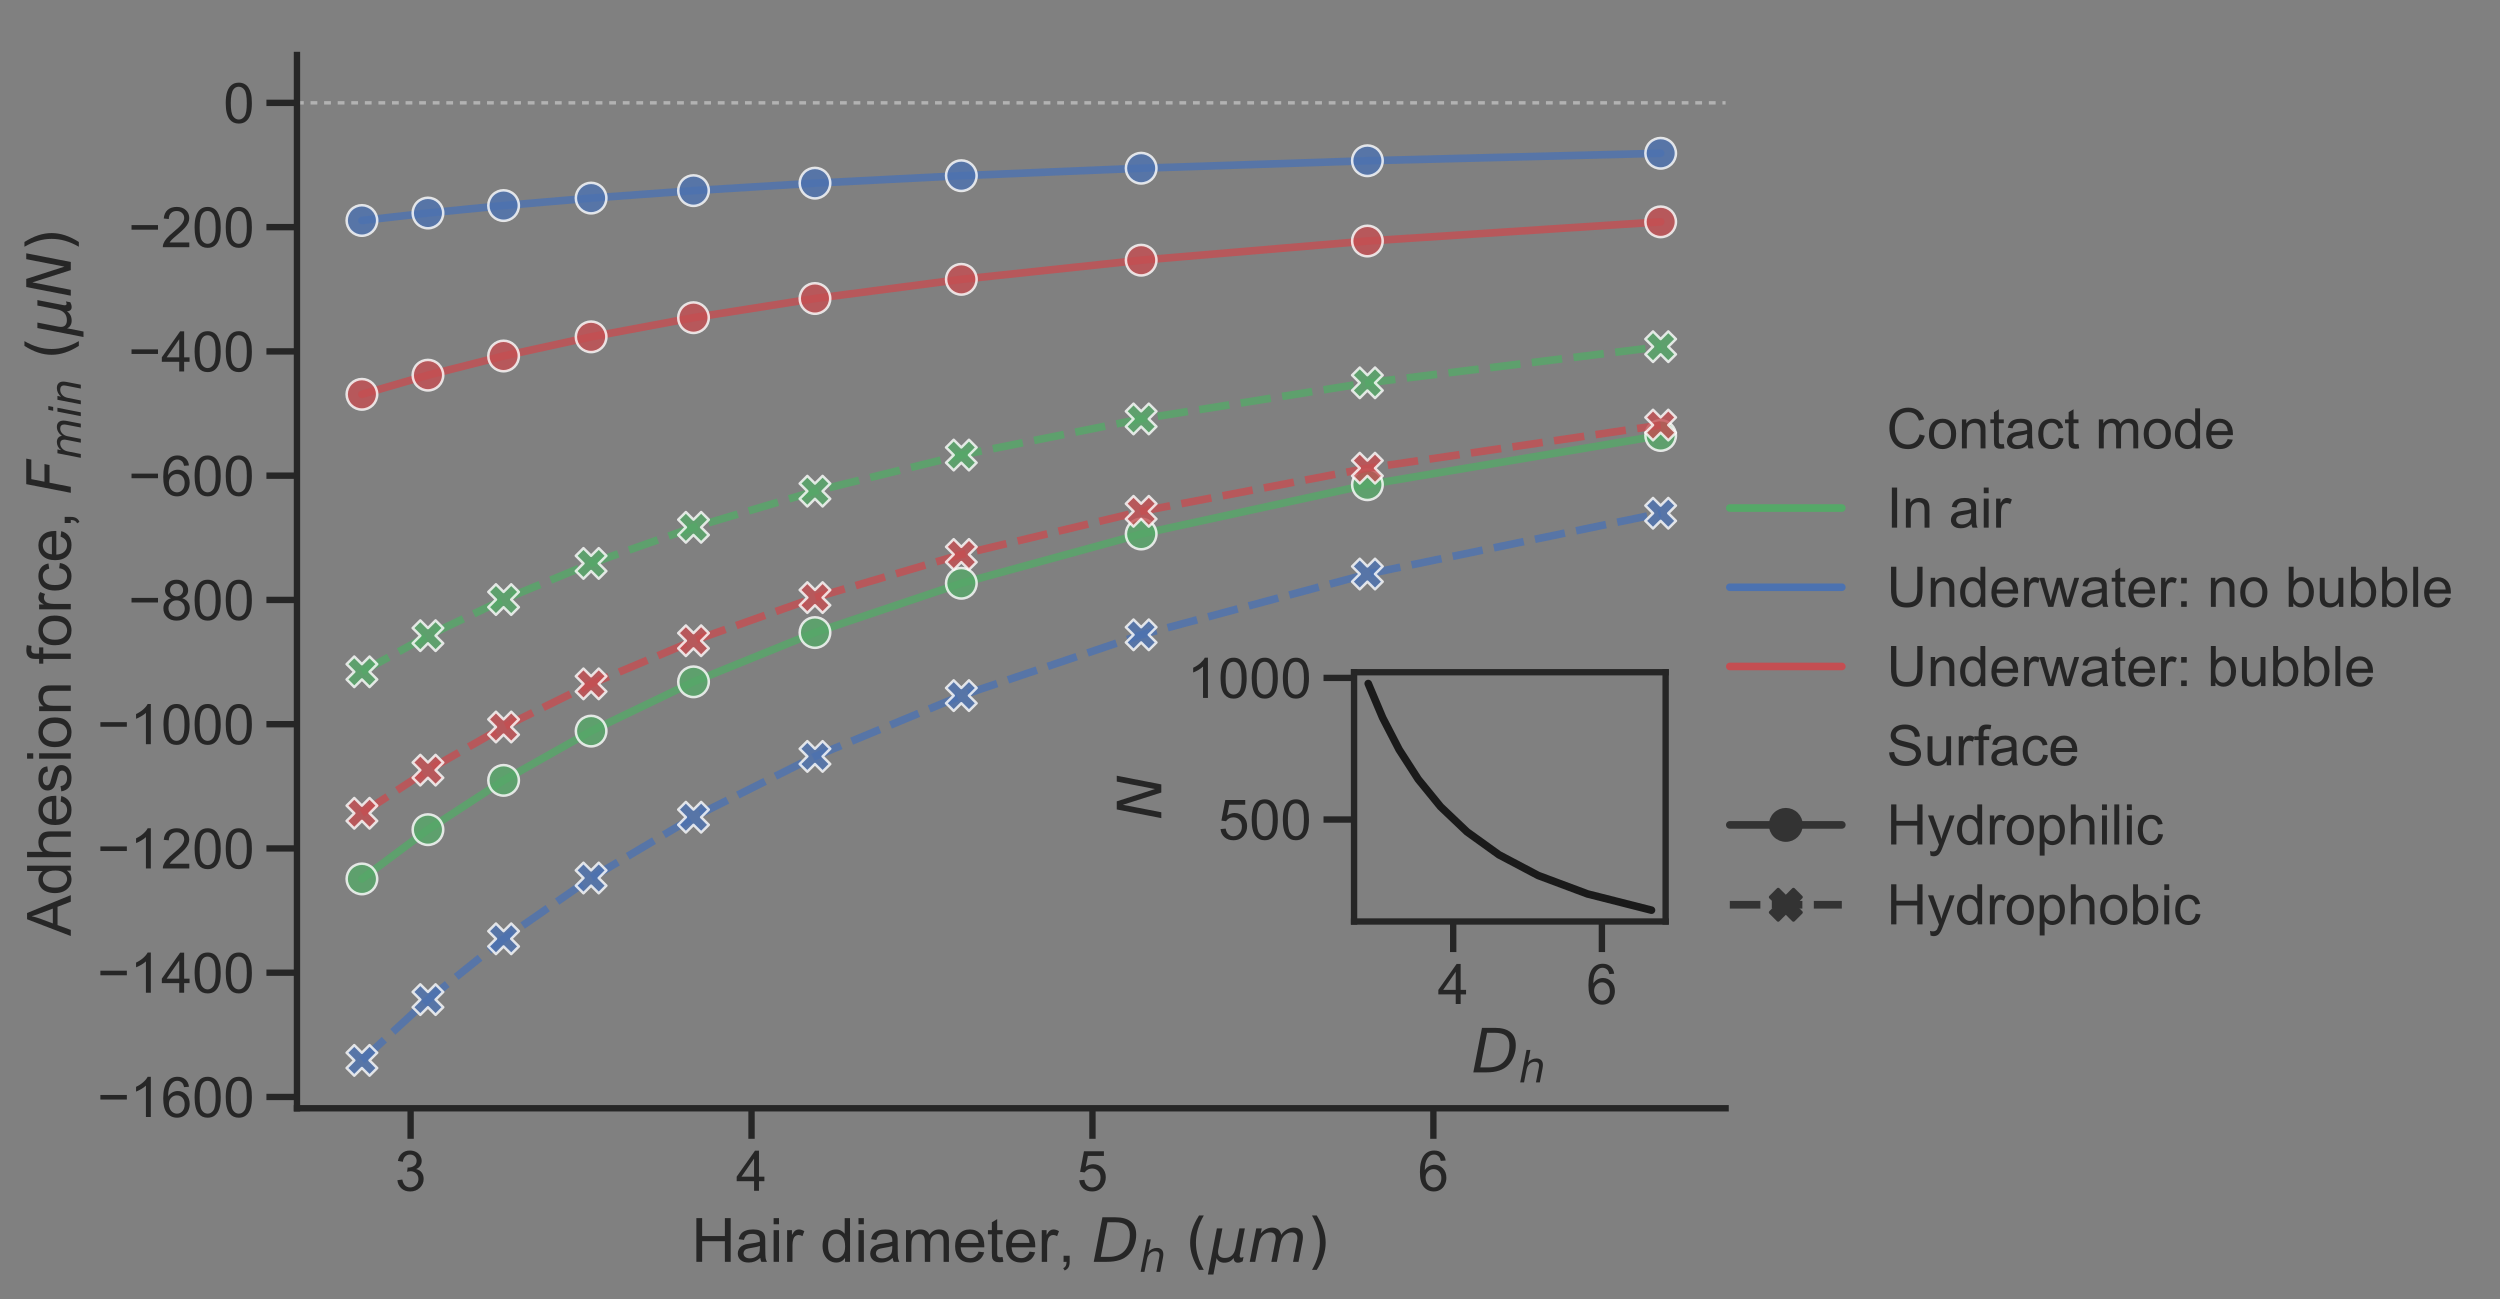 <?xml version="1.0" encoding="utf-8" standalone="no"?>
<!DOCTYPE svg PUBLIC "-//W3C//DTD SVG 1.1//EN"
  "http://www.w3.org/Graphics/SVG/1.1/DTD/svg11.dtd">
<!-- Created with matplotlib (https://matplotlib.org/) -->
<svg height="382.794pt" version="1.1" viewBox="0 0 736.608 382.794" width="736.608pt" xmlns="http://www.w3.org/2000/svg" xmlns:xlink="http://www.w3.org/1999/xlink">
 <rect x="0" y="0" width="736.608" height="382.794" fill="#808080" stroke="none"/>
 <defs>
  <style type="text/css">
*{stroke-linecap:butt;stroke-linejoin:round;}
  </style>
 </defs>
 <g id="figure_1">
  <g id="patch_1">
   <path d="M 0 382.794 
L 736.608 382.794 
L 736.608 0 
L 0 0 
z
" style="fill:none;"/>
  </g>
  <g id="axes_1">
   <g id="patch_2">
    <path d="M 87.499 326.544 
L 508.435 326.544 
L 508.435 16.2 
L 87.499 16.2 
z
" style="fill:none;"/>
   </g>
   <g id="line2d_1">
    <path clip-path="url(#peb10a9e0a4)" d="M 87.499 30.307 
L 508.435 30.307 
" style="fill:none;stroke:#b2b2b2;stroke-dasharray:2,2;stroke-dashoffset:0;"/>
   </g>
   <g id="matplotlib.axis_1">
    <g id="xtick_1">
     <g id="line2d_2">
      <defs>
       <path d="M 0 0 
L 0 9 
" id="m9e46246344" style="stroke:#262626;stroke-width:1.875;"/>
      </defs>
      <g>
       <use style="fill:#262626;stroke:#262626;stroke-width:1.875;" x="120.983" xlink:href="#m9e46246344" y="326.544"/>
      </g>
     </g>
     <g id="text_1">
      <!-- 3 -->
      <defs>
       <path d="M 4.203 18.891 
L 12.984 20.062 
Q 14.5 12.594 18.141 9.297 
Q 21.781 6 27 6 
Q 33.203 6 37.469 10.297 
Q 41.75 14.594 41.75 20.953 
Q 41.75 27 37.797 30.922 
Q 33.844 34.859 27.734 34.859 
Q 25.25 34.859 21.531 33.891 
L 22.516 41.609 
Q 23.391 41.5 23.922 41.5 
Q 29.547 41.5 34.031 44.422 
Q 38.531 47.359 38.531 53.469 
Q 38.531 58.297 35.25 61.469 
Q 31.984 64.656 26.812 64.656 
Q 21.688 64.656 18.266 61.422 
Q 14.844 58.203 13.875 51.766 
L 5.078 53.328 
Q 6.688 62.156 12.391 67.016 
Q 18.109 71.875 26.609 71.875 
Q 32.469 71.875 37.391 69.359 
Q 42.328 66.844 44.938 62.5 
Q 47.562 58.156 47.562 53.266 
Q 47.562 48.641 45.062 44.828 
Q 42.578 41.016 37.703 38.766 
Q 44.047 37.312 47.562 32.688 
Q 51.078 28.078 51.078 21.141 
Q 51.078 11.766 44.234 5.25 
Q 37.406 -1.266 26.953 -1.266 
Q 17.531 -1.266 11.297 4.344 
Q 5.078 9.969 4.203 18.891 
z
" id="ArialMT-51"/>
      </defs>
      <g style="fill:#262626;" transform="translate(116.395 350.854)scale(0.165 -0.165)">
       <use xlink:href="#ArialMT-51"/>
      </g>
     </g>
    </g>
    <g id="xtick_2">
     <g id="line2d_3">
      <g>
       <use style="fill:#262626;stroke:#262626;stroke-width:1.875;" x="221.433" xlink:href="#m9e46246344" y="326.544"/>
      </g>
     </g>
     <g id="text_2">
      <!-- 4 -->
      <defs>
       <path d="M 32.328 0 
L 32.328 17.141 
L 1.266 17.141 
L 1.266 25.203 
L 33.938 71.578 
L 41.109 71.578 
L 41.109 25.203 
L 50.781 25.203 
L 50.781 17.141 
L 41.109 17.141 
L 41.109 0 
z
M 32.328 25.203 
L 32.328 57.469 
L 9.906 25.203 
z
" id="ArialMT-52"/>
      </defs>
      <g style="fill:#262626;" transform="translate(216.846 350.854)scale(0.165 -0.165)">
       <use xlink:href="#ArialMT-52"/>
      </g>
     </g>
    </g>
    <g id="xtick_3">
     <g id="line2d_4">
      <g>
       <use style="fill:#262626;stroke:#262626;stroke-width:1.875;" x="321.884" xlink:href="#m9e46246344" y="326.544"/>
      </g>
     </g>
     <g id="text_3">
      <!-- 5 -->
      <defs>
       <path d="M 4.156 18.75 
L 13.375 19.531 
Q 14.406 12.797 18.141 9.391 
Q 21.875 6 27.156 6 
Q 33.5 6 37.891 10.781 
Q 42.281 15.578 42.281 23.484 
Q 42.281 31 38.062 35.344 
Q 33.844 39.703 27 39.703 
Q 22.75 39.703 19.328 37.766 
Q 15.922 35.844 13.969 32.766 
L 5.719 33.844 
L 12.641 70.609 
L 48.25 70.609 
L 48.25 62.203 
L 19.672 62.203 
L 15.828 42.969 
Q 22.266 47.469 29.344 47.469 
Q 38.719 47.469 45.156 40.969 
Q 51.609 34.469 51.609 24.266 
Q 51.609 14.547 45.953 7.469 
Q 39.062 -1.219 27.156 -1.219 
Q 17.391 -1.219 11.203 4.25 
Q 5.031 9.719 4.156 18.75 
z
" id="ArialMT-53"/>
      </defs>
      <g style="fill:#262626;" transform="translate(317.296 350.854)scale(0.165 -0.165)">
       <use xlink:href="#ArialMT-53"/>
      </g>
     </g>
    </g>
    <g id="xtick_4">
     <g id="line2d_5">
      <g>
       <use style="fill:#262626;stroke:#262626;stroke-width:1.875;" x="422.334" xlink:href="#m9e46246344" y="326.544"/>
      </g>
     </g>
     <g id="text_4">
      <!-- 6 -->
      <defs>
       <path d="M 49.75 54.047 
L 41.016 53.375 
Q 39.844 58.547 37.703 60.891 
Q 34.125 64.656 28.906 64.656 
Q 24.703 64.656 21.531 62.312 
Q 17.391 59.281 14.984 53.469 
Q 12.594 47.656 12.5 36.922 
Q 15.672 41.75 20.266 44.094 
Q 24.859 46.438 29.891 46.438 
Q 38.672 46.438 44.844 39.969 
Q 51.031 33.5 51.031 23.25 
Q 51.031 16.5 48.125 10.719 
Q 45.219 4.938 40.141 1.859 
Q 35.062 -1.219 28.609 -1.219 
Q 17.625 -1.219 10.688 6.859 
Q 3.766 14.938 3.766 33.5 
Q 3.766 54.25 11.422 63.672 
Q 18.109 71.875 29.438 71.875 
Q 37.891 71.875 43.281 67.141 
Q 48.688 62.406 49.75 54.047 
z
M 13.875 23.188 
Q 13.875 18.656 15.797 14.5 
Q 17.719 10.359 21.188 8.172 
Q 24.656 6 28.469 6 
Q 34.031 6 38.031 10.484 
Q 42.047 14.984 42.047 22.703 
Q 42.047 30.125 38.078 34.391 
Q 34.125 38.672 28.125 38.672 
Q 22.172 38.672 18.016 34.391 
Q 13.875 30.125 13.875 23.188 
z
" id="ArialMT-54"/>
      </defs>
      <g style="fill:#262626;" transform="translate(417.747 350.854)scale(0.165 -0.165)">
       <use xlink:href="#ArialMT-54"/>
      </g>
     </g>
    </g>
    <g id="text_5">
     <!-- Hair diameter, $D_h$ $(\mu m)$ -->
     <defs>
      <path d="M 8.016 0 
L 8.016 71.578 
L 17.484 71.578 
L 17.484 42.188 
L 54.688 42.188 
L 54.688 71.578 
L 64.156 71.578 
L 64.156 0 
L 54.688 0 
L 54.688 33.734 
L 17.484 33.734 
L 17.484 0 
z
" id="ArialMT-72"/>
      <path d="M 40.438 6.391 
Q 35.547 2.25 31.031 0.531 
Q 26.516 -1.172 21.344 -1.172 
Q 12.797 -1.172 8.203 3 
Q 3.609 7.172 3.609 13.672 
Q 3.609 17.484 5.344 20.625 
Q 7.078 23.781 9.891 25.688 
Q 12.703 27.594 16.219 28.562 
Q 18.797 29.25 24.031 29.891 
Q 34.672 31.156 39.703 32.906 
Q 39.75 34.719 39.75 35.203 
Q 39.75 40.578 37.25 42.781 
Q 33.891 45.75 27.25 45.75 
Q 21.047 45.75 18.094 43.578 
Q 15.141 41.406 13.719 35.891 
L 5.125 37.062 
Q 6.297 42.578 8.984 45.969 
Q 11.672 49.359 16.75 51.188 
Q 21.828 53.031 28.516 53.031 
Q 35.156 53.031 39.297 51.469 
Q 43.453 49.906 45.406 47.531 
Q 47.359 45.172 48.141 41.547 
Q 48.578 39.312 48.578 33.453 
L 48.578 21.734 
Q 48.578 9.469 49.141 6.219 
Q 49.703 2.984 51.375 0 
L 42.188 0 
Q 40.828 2.734 40.438 6.391 
z
M 39.703 26.031 
Q 34.906 24.078 25.344 22.703 
Q 19.922 21.922 17.672 20.938 
Q 15.438 19.969 14.203 18.094 
Q 12.984 16.219 12.984 13.922 
Q 12.984 10.406 15.641 8.062 
Q 18.312 5.719 23.438 5.719 
Q 28.516 5.719 32.469 7.938 
Q 36.422 10.156 38.281 14.016 
Q 39.703 17 39.703 22.797 
z
" id="ArialMT-97"/>
      <path d="M 6.641 61.469 
L 6.641 71.578 
L 15.438 71.578 
L 15.438 61.469 
z
M 6.641 0 
L 6.641 51.859 
L 15.438 51.859 
L 15.438 0 
z
" id="ArialMT-105"/>
      <path d="M 6.5 0 
L 6.5 51.859 
L 14.406 51.859 
L 14.406 44 
Q 17.438 49.516 20 51.266 
Q 22.562 53.031 25.641 53.031 
Q 30.078 53.031 34.672 50.203 
L 31.641 42.047 
Q 28.422 43.953 25.203 43.953 
Q 22.312 43.953 20.016 42.219 
Q 17.719 40.484 16.75 37.406 
Q 15.281 32.719 15.281 27.156 
L 15.281 0 
z
" id="ArialMT-114"/>
      <path id="ArialMT-32"/>
      <path d="M 40.234 0 
L 40.234 6.547 
Q 35.297 -1.172 25.734 -1.172 
Q 19.531 -1.172 14.328 2.25 
Q 9.125 5.672 6.266 11.797 
Q 3.422 17.922 3.422 25.875 
Q 3.422 33.641 6 39.969 
Q 8.594 46.297 13.766 49.656 
Q 18.953 53.031 25.344 53.031 
Q 30.031 53.031 33.688 51.047 
Q 37.359 49.078 39.656 45.906 
L 39.656 71.578 
L 48.391 71.578 
L 48.391 0 
z
M 12.453 25.875 
Q 12.453 15.922 16.641 10.984 
Q 20.844 6.062 26.562 6.062 
Q 32.328 6.062 36.344 10.766 
Q 40.375 15.484 40.375 25.141 
Q 40.375 35.797 36.266 40.766 
Q 32.172 45.75 26.172 45.75 
Q 20.312 45.75 16.375 40.969 
Q 12.453 36.188 12.453 25.875 
z
" id="ArialMT-100"/>
      <path d="M 6.594 0 
L 6.594 51.859 
L 14.453 51.859 
L 14.453 44.578 
Q 16.891 48.391 20.938 50.703 
Q 25 53.031 30.172 53.031 
Q 35.938 53.031 39.625 50.641 
Q 43.312 48.25 44.828 43.953 
Q 50.984 53.031 60.844 53.031 
Q 68.562 53.031 72.703 48.75 
Q 76.859 44.484 76.859 35.594 
L 76.859 0 
L 68.109 0 
L 68.109 32.672 
Q 68.109 37.938 67.25 40.25 
Q 66.406 42.578 64.156 43.984 
Q 61.922 45.406 58.891 45.406 
Q 53.422 45.406 49.797 41.766 
Q 46.188 38.141 46.188 30.125 
L 46.188 0 
L 37.406 0 
L 37.406 33.688 
Q 37.406 39.547 35.25 42.469 
Q 33.109 45.406 28.219 45.406 
Q 24.516 45.406 21.359 43.453 
Q 18.219 41.5 16.797 37.734 
Q 15.375 33.984 15.375 26.906 
L 15.375 0 
z
" id="ArialMT-109"/>
      <path d="M 42.094 16.703 
L 51.172 15.578 
Q 49.031 7.625 43.219 3.219 
Q 37.406 -1.172 28.375 -1.172 
Q 17 -1.172 10.328 5.828 
Q 3.656 12.844 3.656 25.484 
Q 3.656 38.578 10.391 45.797 
Q 17.141 53.031 27.875 53.031 
Q 38.281 53.031 44.875 45.953 
Q 51.469 38.875 51.469 26.031 
Q 51.469 25.25 51.422 23.688 
L 12.75 23.688 
Q 13.234 15.141 17.578 10.594 
Q 21.922 6.062 28.422 6.062 
Q 33.25 6.062 36.672 8.594 
Q 40.094 11.141 42.094 16.703 
z
M 13.234 30.906 
L 42.188 30.906 
Q 41.609 37.453 38.875 40.719 
Q 34.672 45.797 27.984 45.797 
Q 21.922 45.797 17.797 41.75 
Q 13.672 37.703 13.234 30.906 
z
" id="ArialMT-101"/>
      <path d="M 25.781 7.859 
L 27.047 0.094 
Q 23.344 -0.688 20.406 -0.688 
Q 15.625 -0.688 12.984 0.828 
Q 10.359 2.344 9.281 4.812 
Q 8.203 7.281 8.203 15.188 
L 8.203 45.016 
L 1.766 45.016 
L 1.766 51.859 
L 8.203 51.859 
L 8.203 64.703 
L 16.938 69.969 
L 16.938 51.859 
L 25.781 51.859 
L 25.781 45.016 
L 16.938 45.016 
L 16.938 14.703 
Q 16.938 10.938 17.406 9.859 
Q 17.875 8.797 18.922 8.156 
Q 19.969 7.516 21.922 7.516 
Q 23.391 7.516 25.781 7.859 
z
" id="ArialMT-116"/>
      <path d="M 8.891 0 
L 8.891 10.016 
L 18.891 10.016 
L 18.891 0 
Q 18.891 -5.516 16.938 -8.906 
Q 14.984 -12.312 10.75 -14.156 
L 8.297 -10.406 
Q 11.078 -9.188 12.391 -6.812 
Q 13.719 -4.438 13.875 0 
z
" id="ArialMT-44"/>
      <path d="M 16.891 72.906 
L 38.094 72.906 
Q 54.984 72.906 63.594 65.75 
Q 72.219 58.594 72.219 44.484 
Q 72.219 35.156 68.938 26.531 
Q 65.672 17.922 59.906 12.016 
Q 54.109 5.953 45.172 2.969 
Q 36.234 0 24.031 0 
L 2.688 0 
z
M 25.203 64.797 
L 14.203 8.109 
L 27.094 8.109 
Q 43.656 8.109 52.734 17.625 
Q 61.812 27.156 61.812 44.484 
Q 61.812 54.984 55.953 59.891 
Q 50.094 64.797 37.594 64.797 
z
" id="DejaVuSans-Oblique-68"/>
      <path d="M 55.719 33.016 
L 49.312 0 
L 40.281 0 
L 46.688 32.672 
Q 47.125 34.969 47.359 36.719 
Q 47.609 38.484 47.609 39.5 
Q 47.609 43.609 45.016 45.891 
Q 42.438 48.188 37.797 48.188 
Q 30.562 48.188 25.266 43.297 
Q 19.969 38.422 18.406 30.328 
L 12.5 0 
L 3.516 0 
L 18.312 75.984 
L 27.297 75.984 
L 21.484 46.094 
Q 24.906 50.688 30.219 53.344 
Q 35.547 56 41.406 56 
Q 48.641 56 52.609 52.094 
Q 56.594 48.188 56.594 41.109 
Q 56.594 39.359 56.375 37.359 
Q 56.156 35.359 55.719 33.016 
z
" id="DejaVuSans-Oblique-104"/>
      <path d="M 31 75.875 
Q 24.469 64.656 21.281 53.656 
Q 18.109 42.672 18.109 31.391 
Q 18.109 20.125 21.312 9.062 
Q 24.516 -2 31 -13.188 
L 23.188 -13.188 
Q 15.875 -1.703 12.234 9.375 
Q 8.594 20.453 8.594 31.391 
Q 8.594 42.281 12.203 53.312 
Q 15.828 64.359 23.188 75.875 
z
" id="DejaVuSans-40"/>
      <path d="M -1.312 -20.797 
L 13.375 54.688 
L 22.406 54.688 
L 15.766 20.656 
Q 15.578 19.625 15.422 18.359 
Q 15.281 17.094 15.281 15.828 
Q 15.281 11.281 18.141 8.828 
Q 21 6.391 26.312 6.391 
Q 33.547 6.391 37.984 10.484 
Q 42.438 14.594 44 22.797 
L 50.203 54.688 
L 59.188 54.688 
L 51.031 12.641 
Q 50.828 11.719 50.75 11.031 
Q 50.688 10.359 50.688 9.812 
Q 50.688 8.297 51.297 7.594 
Q 51.906 6.891 53.219 6.891 
Q 53.719 6.891 54.562 7.125 
Q 55.422 7.375 56.984 8.016 
L 55.609 0.781 
Q 53.469 -0.297 51.516 -0.859 
Q 49.562 -1.422 47.703 -1.422 
Q 44.484 -1.422 42.656 0.625 
Q 40.828 2.688 40.828 6.297 
Q 38.094 2.391 34.297 0.484 
Q 30.516 -1.422 25.391 -1.422 
Q 20.844 -1.422 17.453 0.672 
Q 14.062 2.781 12.984 6.203 
L 7.719 -20.797 
z
" id="DejaVuSans-Oblique-956"/>
      <path d="M 89.797 33.016 
L 83.406 0 
L 74.422 0 
L 80.719 32.719 
Q 81.109 34.812 81.297 36.328 
Q 81.5 37.844 81.5 38.922 
Q 81.5 43.312 79.047 45.75 
Q 76.609 48.188 72.219 48.188 
Q 65.672 48.188 60.547 43.281 
Q 55.422 38.375 53.906 30.516 
L 47.906 0 
L 38.922 0 
L 45.312 32.719 
Q 45.703 34.516 45.891 36.047 
Q 46.094 37.594 46.094 38.812 
Q 46.094 43.266 43.656 45.719 
Q 41.219 48.188 36.922 48.188 
Q 30.281 48.188 25.141 43.281 
Q 20.016 38.375 18.5 30.516 
L 12.5 0 
L 3.516 0 
L 14.203 54.688 
L 23.188 54.688 
L 21.484 46.188 
Q 25.141 50.984 30.047 53.484 
Q 34.969 56 40.578 56 
Q 46.531 56 50.359 52.875 
Q 54.203 49.75 54.984 44.188 
Q 59.078 49.953 64.469 52.969 
Q 69.875 56 75.875 56 
Q 82.906 56 86.734 51.953 
Q 90.578 47.906 90.578 40.484 
Q 90.578 38.875 90.375 36.938 
Q 90.188 35.016 89.797 33.016 
z
" id="DejaVuSans-Oblique-109"/>
      <path d="M 8.016 75.875 
L 15.828 75.875 
Q 23.141 64.359 26.781 53.312 
Q 30.422 42.281 30.422 31.391 
Q 30.422 20.453 26.781 9.375 
Q 23.141 -1.703 15.828 -13.188 
L 8.016 -13.188 
Q 14.5 -2 17.703 9.062 
Q 20.906 20.125 20.906 31.391 
Q 20.906 42.672 17.703 53.656 
Q 14.5 64.656 8.016 75.875 
z
" id="DejaVuSans-41"/>
     </defs>
     <g style="fill:#262626;" transform="translate(203.737 371.814)scale(0.18 -0.18)">
      <use transform="translate(0 0.125)" xlink:href="#ArialMT-72"/>
      <use transform="translate(72.217 0.125)" xlink:href="#ArialMT-97"/>
      <use transform="translate(127.832 0.125)" xlink:href="#ArialMT-105"/>
      <use transform="translate(150.049 0.125)" xlink:href="#ArialMT-114"/>
      <use transform="translate(183.35 0.125)" xlink:href="#ArialMT-32"/>
      <use transform="translate(211.133 0.125)" xlink:href="#ArialMT-100"/>
      <use transform="translate(266.748 0.125)" xlink:href="#ArialMT-105"/>
      <use transform="translate(288.965 0.125)" xlink:href="#ArialMT-97"/>
      <use transform="translate(344.58 0.125)" xlink:href="#ArialMT-109"/>
      <use transform="translate(427.881 0.125)" xlink:href="#ArialMT-101"/>
      <use transform="translate(483.496 0.125)" xlink:href="#ArialMT-116"/>
      <use transform="translate(511.279 0.125)" xlink:href="#ArialMT-101"/>
      <use transform="translate(566.895 0.125)" xlink:href="#ArialMT-114"/>
      <use transform="translate(600.195 0.125)" xlink:href="#ArialMT-44"/>
      <use transform="translate(627.979 0.125)" xlink:href="#ArialMT-32"/>
      <use transform="translate(655.762 0.125)" xlink:href="#DejaVuSans-Oblique-68"/>
      <use transform="translate(732.764 -16.281)scale(0.7)" xlink:href="#DejaVuSans-Oblique-104"/>
      <use transform="translate(779.863 0.125)" xlink:href="#ArialMT-32"/>
      <use transform="translate(807.646 0.125)" xlink:href="#DejaVuSans-40"/>
      <use transform="translate(846.66 0.125)" xlink:href="#DejaVuSans-Oblique-956"/>
      <use transform="translate(910.283 0.125)" xlink:href="#DejaVuSans-Oblique-109"/>
      <use transform="translate(1007.695 0.125)" xlink:href="#DejaVuSans-41"/>
     </g>
    </g>
   </g>
   <g id="matplotlib.axis_2">
    <g id="ytick_1">
     <g id="line2d_6">
      <defs>
       <path d="M 0 0 
L -9 0 
" id="m4117c6d164" style="stroke:#262626;stroke-width:1.875;"/>
      </defs>
      <g>
       <use style="fill:#262626;stroke:#262626;stroke-width:1.875;" x="87.499" xlink:href="#m4117c6d164" y="323.218"/>
      </g>
     </g>
     <g id="text_6">
      <!-- −1600 -->
      <defs>
       <path d="M 52.828 31.203 
L 5.562 31.203 
L 5.562 39.406 
L 52.828 39.406 
z
" id="ArialMT-8722"/>
       <path d="M 37.25 0 
L 28.469 0 
L 28.469 56 
Q 25.297 52.984 20.141 49.953 
Q 14.984 46.922 10.891 45.406 
L 10.891 53.906 
Q 18.266 57.375 23.781 62.297 
Q 29.297 67.234 31.594 71.875 
L 37.25 71.875 
z
" id="ArialMT-49"/>
       <path d="M 4.156 35.297 
Q 4.156 48 6.766 55.734 
Q 9.375 63.484 14.516 67.672 
Q 19.672 71.875 27.484 71.875 
Q 33.25 71.875 37.594 69.547 
Q 41.938 67.234 44.766 62.859 
Q 47.609 58.5 49.219 52.219 
Q 50.828 45.953 50.828 35.297 
Q 50.828 22.703 48.234 14.969 
Q 45.656 7.234 40.5 3 
Q 35.359 -1.219 27.484 -1.219 
Q 17.141 -1.219 11.234 6.203 
Q 4.156 15.141 4.156 35.297 
z
M 13.188 35.297 
Q 13.188 17.672 17.312 11.828 
Q 21.438 6 27.484 6 
Q 33.547 6 37.672 11.859 
Q 41.797 17.719 41.797 35.297 
Q 41.797 52.984 37.672 58.781 
Q 33.547 64.594 27.391 64.594 
Q 21.344 64.594 17.719 59.469 
Q 13.188 52.938 13.188 35.297 
z
" id="ArialMT-48"/>
      </defs>
      <g style="fill:#262626;" transform="translate(28.66 329.124)scale(0.165 -0.165)">
       <use xlink:href="#ArialMT-8722"/>
       <use x="58.398" xlink:href="#ArialMT-49"/>
       <use x="114.014" xlink:href="#ArialMT-54"/>
       <use x="169.629" xlink:href="#ArialMT-48"/>
       <use x="225.244" xlink:href="#ArialMT-48"/>
      </g>
     </g>
    </g>
    <g id="ytick_2">
     <g id="line2d_7">
      <g>
       <use style="fill:#262626;stroke:#262626;stroke-width:1.875;" x="87.499" xlink:href="#m4117c6d164" y="286.604"/>
      </g>
     </g>
     <g id="text_7">
      <!-- −1400 -->
      <g style="fill:#262626;" transform="translate(28.66 292.51)scale(0.165 -0.165)">
       <use xlink:href="#ArialMT-8722"/>
       <use x="58.398" xlink:href="#ArialMT-49"/>
       <use x="114.014" xlink:href="#ArialMT-52"/>
       <use x="169.629" xlink:href="#ArialMT-48"/>
       <use x="225.244" xlink:href="#ArialMT-48"/>
      </g>
     </g>
    </g>
    <g id="ytick_3">
     <g id="line2d_8">
      <g>
       <use style="fill:#262626;stroke:#262626;stroke-width:1.875;" x="87.499" xlink:href="#m4117c6d164" y="249.99"/>
      </g>
     </g>
     <g id="text_8">
      <!-- −1200 -->
      <defs>
       <path d="M 50.344 8.453 
L 50.344 0 
L 3.031 0 
Q 2.938 3.172 4.047 6.109 
Q 5.859 10.938 9.828 15.625 
Q 13.812 20.312 21.344 26.469 
Q 33.016 36.031 37.109 41.625 
Q 41.219 47.219 41.219 52.203 
Q 41.219 57.422 37.469 61 
Q 33.734 64.594 27.734 64.594 
Q 21.391 64.594 17.578 60.781 
Q 13.766 56.984 13.719 50.25 
L 4.688 51.172 
Q 5.609 61.281 11.656 66.578 
Q 17.719 71.875 27.938 71.875 
Q 38.234 71.875 44.234 66.156 
Q 50.25 60.453 50.25 52 
Q 50.25 47.703 48.484 43.547 
Q 46.734 39.406 42.656 34.812 
Q 38.578 30.219 29.109 22.219 
Q 21.188 15.578 18.938 13.203 
Q 16.703 10.844 15.234 8.453 
z
" id="ArialMT-50"/>
      </defs>
      <g style="fill:#262626;" transform="translate(28.66 255.896)scale(0.165 -0.165)">
       <use xlink:href="#ArialMT-8722"/>
       <use x="58.398" xlink:href="#ArialMT-49"/>
       <use x="114.014" xlink:href="#ArialMT-50"/>
       <use x="169.629" xlink:href="#ArialMT-48"/>
       <use x="225.244" xlink:href="#ArialMT-48"/>
      </g>
     </g>
    </g>
    <g id="ytick_4">
     <g id="line2d_9">
      <g>
       <use style="fill:#262626;stroke:#262626;stroke-width:1.875;" x="87.499" xlink:href="#m4117c6d164" y="213.376"/>
      </g>
     </g>
     <g id="text_9">
      <!-- −1000 -->
      <g style="fill:#262626;" transform="translate(28.66 219.282)scale(0.165 -0.165)">
       <use xlink:href="#ArialMT-8722"/>
       <use x="58.398" xlink:href="#ArialMT-49"/>
       <use x="114.014" xlink:href="#ArialMT-48"/>
       <use x="169.629" xlink:href="#ArialMT-48"/>
       <use x="225.244" xlink:href="#ArialMT-48"/>
      </g>
     </g>
    </g>
    <g id="ytick_5">
     <g id="line2d_10">
      <g>
       <use style="fill:#262626;stroke:#262626;stroke-width:1.875;" x="87.499" xlink:href="#m4117c6d164" y="176.762"/>
      </g>
     </g>
     <g id="text_10">
      <!-- −800 -->
      <defs>
       <path d="M 17.672 38.812 
Q 12.203 40.828 9.562 44.531 
Q 6.938 48.25 6.938 53.422 
Q 6.938 61.234 12.547 66.547 
Q 18.172 71.875 27.484 71.875 
Q 36.859 71.875 42.578 66.422 
Q 48.297 60.984 48.297 53.172 
Q 48.297 48.188 45.672 44.5 
Q 43.062 40.828 37.75 38.812 
Q 44.344 36.672 47.781 31.875 
Q 51.219 27.094 51.219 20.453 
Q 51.219 11.281 44.719 5.031 
Q 38.234 -1.219 27.641 -1.219 
Q 17.047 -1.219 10.547 5.047 
Q 4.047 11.328 4.047 20.703 
Q 4.047 27.688 7.594 32.391 
Q 11.141 37.109 17.672 38.812 
z
M 15.922 53.719 
Q 15.922 48.641 19.188 45.406 
Q 22.469 42.188 27.688 42.188 
Q 32.766 42.188 36.016 45.375 
Q 39.266 48.578 39.266 53.219 
Q 39.266 58.062 35.906 61.359 
Q 32.562 64.656 27.594 64.656 
Q 22.562 64.656 19.234 61.422 
Q 15.922 58.203 15.922 53.719 
z
M 13.094 20.656 
Q 13.094 16.891 14.875 13.375 
Q 16.656 9.859 20.172 7.922 
Q 23.688 6 27.734 6 
Q 34.031 6 38.125 10.047 
Q 42.234 14.109 42.234 20.359 
Q 42.234 26.703 38.016 30.859 
Q 33.797 35.016 27.438 35.016 
Q 21.234 35.016 17.156 30.906 
Q 13.094 26.812 13.094 20.656 
z
" id="ArialMT-56"/>
      </defs>
      <g style="fill:#262626;" transform="translate(37.836 182.668)scale(0.165 -0.165)">
       <use xlink:href="#ArialMT-8722"/>
       <use x="58.398" xlink:href="#ArialMT-56"/>
       <use x="114.014" xlink:href="#ArialMT-48"/>
       <use x="169.629" xlink:href="#ArialMT-48"/>
      </g>
     </g>
    </g>
    <g id="ytick_6">
     <g id="line2d_11">
      <g>
       <use style="fill:#262626;stroke:#262626;stroke-width:1.875;" x="87.499" xlink:href="#m4117c6d164" y="140.149"/>
      </g>
     </g>
     <g id="text_11">
      <!-- −600 -->
      <g style="fill:#262626;" transform="translate(37.836 146.054)scale(0.165 -0.165)">
       <use xlink:href="#ArialMT-8722"/>
       <use x="58.398" xlink:href="#ArialMT-54"/>
       <use x="114.014" xlink:href="#ArialMT-48"/>
       <use x="169.629" xlink:href="#ArialMT-48"/>
      </g>
     </g>
    </g>
    <g id="ytick_7">
     <g id="line2d_12">
      <g>
       <use style="fill:#262626;stroke:#262626;stroke-width:1.875;" x="87.499" xlink:href="#m4117c6d164" y="103.535"/>
      </g>
     </g>
     <g id="text_12">
      <!-- −400 -->
      <g style="fill:#262626;" transform="translate(37.836 109.44)scale(0.165 -0.165)">
       <use xlink:href="#ArialMT-8722"/>
       <use x="58.398" xlink:href="#ArialMT-52"/>
       <use x="114.014" xlink:href="#ArialMT-48"/>
       <use x="169.629" xlink:href="#ArialMT-48"/>
      </g>
     </g>
    </g>
    <g id="ytick_8">
     <g id="line2d_13">
      <g>
       <use style="fill:#262626;stroke:#262626;stroke-width:1.875;" x="87.499" xlink:href="#m4117c6d164" y="66.921"/>
      </g>
     </g>
     <g id="text_13">
      <!-- −200 -->
      <g style="fill:#262626;" transform="translate(37.836 72.826)scale(0.165 -0.165)">
       <use xlink:href="#ArialMT-8722"/>
       <use x="58.398" xlink:href="#ArialMT-50"/>
       <use x="114.014" xlink:href="#ArialMT-48"/>
       <use x="169.629" xlink:href="#ArialMT-48"/>
      </g>
     </g>
    </g>
    <g id="ytick_9">
     <g id="line2d_14">
      <g>
       <use style="fill:#262626;stroke:#262626;stroke-width:1.875;" x="87.499" xlink:href="#m4117c6d164" y="30.307"/>
      </g>
     </g>
     <g id="text_14">
      <!-- 0 -->
      <g style="fill:#262626;" transform="translate(65.824 36.212)scale(0.165 -0.165)">
       <use xlink:href="#ArialMT-48"/>
      </g>
     </g>
    </g>
    <g id="text_15">
     <!-- Adhesion force, $F_{min}$ $(\mu N)$ -->
     <defs>
      <path d="M -0.141 0 
L 27.344 71.578 
L 37.547 71.578 
L 66.844 0 
L 56.062 0 
L 47.703 21.688 
L 17.781 21.688 
L 9.906 0 
z
M 20.516 29.391 
L 44.781 29.391 
L 37.312 49.219 
Q 33.891 58.25 32.234 64.062 
Q 30.859 57.172 28.375 50.391 
z
" id="ArialMT-65"/>
      <path d="M 6.594 0 
L 6.594 71.578 
L 15.375 71.578 
L 15.375 45.906 
Q 21.531 53.031 30.906 53.031 
Q 36.672 53.031 40.922 50.75 
Q 45.172 48.484 47 44.484 
Q 48.828 40.484 48.828 32.859 
L 48.828 0 
L 40.047 0 
L 40.047 32.859 
Q 40.047 39.453 37.188 42.453 
Q 34.328 45.453 29.109 45.453 
Q 25.203 45.453 21.75 43.422 
Q 18.312 41.406 16.844 37.938 
Q 15.375 34.469 15.375 28.375 
L 15.375 0 
z
" id="ArialMT-104"/>
      <path d="M 3.078 15.484 
L 11.766 16.844 
Q 12.5 11.625 15.844 8.844 
Q 19.188 6.062 25.203 6.062 
Q 31.25 6.062 34.172 8.516 
Q 37.109 10.984 37.109 14.312 
Q 37.109 17.281 34.516 19 
Q 32.719 20.172 25.531 21.969 
Q 15.875 24.422 12.141 26.203 
Q 8.406 27.984 6.469 31.125 
Q 4.547 34.281 4.547 38.094 
Q 4.547 41.547 6.125 44.5 
Q 7.719 47.469 10.453 49.422 
Q 12.5 50.922 16.031 51.969 
Q 19.578 53.031 23.641 53.031 
Q 29.734 53.031 34.344 51.266 
Q 38.969 49.516 41.156 46.5 
Q 43.359 43.5 44.188 38.484 
L 35.594 37.312 
Q 35.016 41.312 32.203 43.547 
Q 29.391 45.797 24.266 45.797 
Q 18.219 45.797 15.625 43.797 
Q 13.031 41.797 13.031 39.109 
Q 13.031 37.406 14.109 36.031 
Q 15.188 34.625 17.484 33.688 
Q 18.797 33.203 25.25 31.453 
Q 34.578 28.953 38.25 27.359 
Q 41.938 25.781 44.031 22.75 
Q 46.141 19.734 46.141 15.234 
Q 46.141 10.844 43.578 6.953 
Q 41.016 3.078 36.172 0.953 
Q 31.344 -1.172 25.25 -1.172 
Q 15.141 -1.172 9.844 3.031 
Q 4.547 7.234 3.078 15.484 
z
" id="ArialMT-115"/>
      <path d="M 3.328 25.922 
Q 3.328 40.328 11.328 47.266 
Q 18.016 53.031 27.641 53.031 
Q 38.328 53.031 45.109 46.016 
Q 51.906 39.016 51.906 26.656 
Q 51.906 16.656 48.906 10.906 
Q 45.906 5.172 40.156 2 
Q 34.422 -1.172 27.641 -1.172 
Q 16.75 -1.172 10.031 5.812 
Q 3.328 12.797 3.328 25.922 
z
M 12.359 25.922 
Q 12.359 15.969 16.703 11.016 
Q 21.047 6.062 27.641 6.062 
Q 34.188 6.062 38.531 11.031 
Q 42.875 16.016 42.875 26.219 
Q 42.875 35.844 38.5 40.797 
Q 34.125 45.75 27.641 45.75 
Q 21.047 45.75 16.703 40.812 
Q 12.359 35.891 12.359 25.922 
z
" id="ArialMT-111"/>
      <path d="M 6.594 0 
L 6.594 51.859 
L 14.5 51.859 
L 14.5 44.484 
Q 20.219 53.031 31 53.031 
Q 35.688 53.031 39.625 51.344 
Q 43.562 49.656 45.516 46.922 
Q 47.469 44.188 48.25 40.438 
Q 48.734 37.984 48.734 31.891 
L 48.734 0 
L 39.938 0 
L 39.938 31.547 
Q 39.938 36.922 38.906 39.578 
Q 37.891 42.234 35.281 43.812 
Q 32.672 45.406 29.156 45.406 
Q 23.531 45.406 19.453 41.844 
Q 15.375 38.281 15.375 28.328 
L 15.375 0 
z
" id="ArialMT-110"/>
      <path d="M 8.688 0 
L 8.688 45.016 
L 0.922 45.016 
L 0.922 51.859 
L 8.688 51.859 
L 8.688 57.375 
Q 8.688 62.594 9.625 65.141 
Q 10.891 68.562 14.078 70.672 
Q 17.281 72.797 23.047 72.797 
Q 26.766 72.797 31.25 71.922 
L 29.938 64.266 
Q 27.203 64.75 24.75 64.75 
Q 20.75 64.75 19.094 63.031 
Q 17.438 61.328 17.438 56.641 
L 17.438 51.859 
L 27.547 51.859 
L 27.547 45.016 
L 17.438 45.016 
L 17.438 0 
z
" id="ArialMT-102"/>
      <path d="M 40.438 19 
L 49.078 17.875 
Q 47.656 8.938 41.812 3.875 
Q 35.984 -1.172 27.484 -1.172 
Q 16.844 -1.172 10.375 5.781 
Q 3.906 12.75 3.906 25.734 
Q 3.906 34.125 6.688 40.422 
Q 9.469 46.734 15.156 49.875 
Q 20.844 53.031 27.547 53.031 
Q 35.984 53.031 41.359 48.75 
Q 46.734 44.484 48.25 36.625 
L 39.703 35.297 
Q 38.484 40.531 35.375 43.156 
Q 32.281 45.797 27.875 45.797 
Q 21.234 45.797 17.078 41.031 
Q 12.938 36.281 12.938 25.984 
Q 12.938 15.531 16.938 10.797 
Q 20.953 6.062 27.391 6.062 
Q 32.562 6.062 36.031 9.234 
Q 39.5 12.406 40.438 19 
z
" id="ArialMT-99"/>
      <path d="M 16.891 72.906 
L 58.688 72.906 
L 57.078 64.594 
L 25.094 64.594 
L 20.906 43.109 
L 49.812 43.109 
L 48.188 34.812 
L 19.281 34.812 
L 12.5 0 
L 2.688 0 
z
" id="DejaVuSans-Oblique-70"/>
      <path d="M 18.312 75.984 
L 27.297 75.984 
L 25.094 64.594 
L 16.109 64.594 
z
M 14.203 54.688 
L 23.188 54.688 
L 12.5 0 
L 3.516 0 
z
" id="DejaVuSans-Oblique-105"/>
      <path d="M 55.719 33.016 
L 49.312 0 
L 40.281 0 
L 46.688 32.672 
Q 47.125 34.969 47.359 36.719 
Q 47.609 38.484 47.609 39.5 
Q 47.609 43.609 45.016 45.891 
Q 42.438 48.188 37.797 48.188 
Q 30.562 48.188 25.344 43.375 
Q 20.125 38.578 18.5 30.328 
L 12.5 0 
L 3.516 0 
L 14.109 54.688 
L 23.094 54.688 
L 21.297 46.094 
Q 25.047 50.828 30.312 53.406 
Q 35.594 56 41.406 56 
Q 48.641 56 52.609 52.094 
Q 56.594 48.188 56.594 41.109 
Q 56.594 39.359 56.375 37.359 
Q 56.156 35.359 55.719 33.016 
z
" id="DejaVuSans-Oblique-110"/>
      <path d="M 16.891 72.906 
L 30.172 72.906 
L 50.297 10.406 
L 62.5 72.906 
L 72.125 72.906 
L 57.906 0 
L 44.578 0 
L 24.516 62.891 
L 12.312 0 
L 2.688 0 
z
" id="DejaVuSans-Oblique-78"/>
     </defs>
     <g style="fill:#262626;" transform="translate(20.88 275.772)rotate(-90)scale(0.18 -0.18)">
      <use transform="translate(0 0.125)" xlink:href="#ArialMT-65"/>
      <use transform="translate(66.699 0.125)" xlink:href="#ArialMT-100"/>
      <use transform="translate(122.314 0.125)" xlink:href="#ArialMT-104"/>
      <use transform="translate(177.93 0.125)" xlink:href="#ArialMT-101"/>
      <use transform="translate(233.545 0.125)" xlink:href="#ArialMT-115"/>
      <use transform="translate(283.545 0.125)" xlink:href="#ArialMT-105"/>
      <use transform="translate(305.762 0.125)" xlink:href="#ArialMT-111"/>
      <use transform="translate(361.377 0.125)" xlink:href="#ArialMT-110"/>
      <use transform="translate(416.992 0.125)" xlink:href="#ArialMT-32"/>
      <use transform="translate(444.775 0.125)" xlink:href="#ArialMT-102"/>
      <use transform="translate(472.559 0.125)" xlink:href="#ArialMT-111"/>
      <use transform="translate(528.174 0.125)" xlink:href="#ArialMT-114"/>
      <use transform="translate(561.475 0.125)" xlink:href="#ArialMT-99"/>
      <use transform="translate(611.475 0.125)" xlink:href="#ArialMT-101"/>
      <use transform="translate(667.09 0.125)" xlink:href="#ArialMT-44"/>
      <use transform="translate(694.873 0.125)" xlink:href="#ArialMT-32"/>
      <use transform="translate(722.656 0.125)" xlink:href="#DejaVuSans-Oblique-70"/>
      <use transform="translate(780.176 -16.281)scale(0.7)" xlink:href="#DejaVuSans-Oblique-109"/>
      <use transform="translate(848.364 -16.281)scale(0.7)" xlink:href="#DejaVuSans-Oblique-105"/>
      <use transform="translate(867.812 -16.281)scale(0.7)" xlink:href="#DejaVuSans-Oblique-110"/>
      <use transform="translate(914.912 0.125)" xlink:href="#ArialMT-32"/>
      <use transform="translate(942.695 0.125)" xlink:href="#DejaVuSans-40"/>
      <use transform="translate(981.709 0.125)" xlink:href="#DejaVuSans-Oblique-956"/>
      <use transform="translate(1045.332 0.125)" xlink:href="#DejaVuSans-Oblique-78"/>
      <use transform="translate(1120.137 0.125)" xlink:href="#DejaVuSans-41"/>
     </g>
    </g>
   </g>
   <g id="line2d_15">
    <path clip-path="url(#peb10a9e0a4)" d="M 106.633 258.966 
L 126.09 244.448 
L 148.378 229.93 
L 174.162 215.412 
L 204.335 200.894 
L 240.122 186.376 
L 283.249 171.858 
L 336.234 157.34 
L 402.892 142.821 
L 489.301 128.303 
" style="fill:none;stroke:#55a868;stroke-linecap:round;stroke-opacity:0.8;stroke-width:2.25;"/>
    <defs>
     <path d="M 0 4.5 
C 1.193 4.5 2.338 4.026 3.182 3.182 
C 4.026 2.338 4.5 1.193 4.5 0 
C 4.5 -1.193 4.026 -2.338 3.182 -3.182 
C 2.338 -4.026 1.193 -4.5 0 -4.5 
C -1.193 -4.5 -2.338 -4.026 -3.182 -3.182 
C -4.026 -2.338 -4.5 -1.193 -4.5 0 
C -4.5 1.193 -4.026 2.338 -3.182 3.182 
C -2.338 4.026 -1.193 4.5 0 4.5 
z
" id="m12c8527a9d" style="stroke:#ffffff;stroke-opacity:0.8;stroke-width:0.75;"/>
    </defs>
    <g clip-path="url(#peb10a9e0a4)">
     <use style="fill:#55a868;fill-opacity:0.8;stroke:#ffffff;stroke-opacity:0.8;stroke-width:0.75;" x="106.633" xlink:href="#m12c8527a9d" y="258.966"/>
     <use style="fill:#55a868;fill-opacity:0.8;stroke:#ffffff;stroke-opacity:0.8;stroke-width:0.75;" x="126.09" xlink:href="#m12c8527a9d" y="244.448"/>
     <use style="fill:#55a868;fill-opacity:0.8;stroke:#ffffff;stroke-opacity:0.8;stroke-width:0.75;" x="148.378" xlink:href="#m12c8527a9d" y="229.93"/>
     <use style="fill:#55a868;fill-opacity:0.8;stroke:#ffffff;stroke-opacity:0.8;stroke-width:0.75;" x="174.162" xlink:href="#m12c8527a9d" y="215.412"/>
     <use style="fill:#55a868;fill-opacity:0.8;stroke:#ffffff;stroke-opacity:0.8;stroke-width:0.75;" x="204.335" xlink:href="#m12c8527a9d" y="200.894"/>
     <use style="fill:#55a868;fill-opacity:0.8;stroke:#ffffff;stroke-opacity:0.8;stroke-width:0.75;" x="240.122" xlink:href="#m12c8527a9d" y="186.376"/>
     <use style="fill:#55a868;fill-opacity:0.8;stroke:#ffffff;stroke-opacity:0.8;stroke-width:0.75;" x="283.249" xlink:href="#m12c8527a9d" y="171.858"/>
     <use style="fill:#55a868;fill-opacity:0.8;stroke:#ffffff;stroke-opacity:0.8;stroke-width:0.75;" x="336.234" xlink:href="#m12c8527a9d" y="157.34"/>
     <use style="fill:#55a868;fill-opacity:0.8;stroke:#ffffff;stroke-opacity:0.8;stroke-width:0.75;" x="402.892" xlink:href="#m12c8527a9d" y="142.821"/>
     <use style="fill:#55a868;fill-opacity:0.8;stroke:#ffffff;stroke-opacity:0.8;stroke-width:0.75;" x="489.301" xlink:href="#m12c8527a9d" y="128.303"/>
    </g>
   </g>
   <g id="line2d_16">
    <path clip-path="url(#peb10a9e0a4)" d="M 106.633 197.942 
L 126.09 187.298 
L 148.378 176.655 
L 174.162 166.011 
L 204.335 155.368 
L 240.122 144.724 
L 283.249 134.081 
L 336.234 123.437 
L 402.892 112.794 
L 489.301 102.15 
" style="fill:none;stroke:#55a868;stroke-dasharray:9,3.375;stroke-dashoffset:0;stroke-opacity:0.8;stroke-width:2.25;"/>
    <defs>
     <path d="M -2.25 4.5 
L 0 2.25 
L 2.25 4.5 
L 4.5 2.25 
L 2.25 0 
L 4.5 -2.25 
L 2.25 -4.5 
L 0 -2.25 
L -2.25 -4.5 
L -4.5 -2.25 
L -2.25 0 
L -4.5 2.25 
z
" id="meb0a4320a1" style="stroke:#ffffff;stroke-linejoin:miter;stroke-opacity:0.8;stroke-width:0.75;"/>
    </defs>
    <g clip-path="url(#peb10a9e0a4)">
     <use style="fill:#55a868;fill-opacity:0.8;stroke:#ffffff;stroke-linejoin:miter;stroke-opacity:0.8;stroke-width:0.75;" x="106.633" xlink:href="#meb0a4320a1" y="197.942"/>
     <use style="fill:#55a868;fill-opacity:0.8;stroke:#ffffff;stroke-linejoin:miter;stroke-opacity:0.8;stroke-width:0.75;" x="126.09" xlink:href="#meb0a4320a1" y="187.298"/>
     <use style="fill:#55a868;fill-opacity:0.8;stroke:#ffffff;stroke-linejoin:miter;stroke-opacity:0.8;stroke-width:0.75;" x="148.378" xlink:href="#meb0a4320a1" y="176.655"/>
     <use style="fill:#55a868;fill-opacity:0.8;stroke:#ffffff;stroke-linejoin:miter;stroke-opacity:0.8;stroke-width:0.75;" x="174.162" xlink:href="#meb0a4320a1" y="166.011"/>
     <use style="fill:#55a868;fill-opacity:0.8;stroke:#ffffff;stroke-linejoin:miter;stroke-opacity:0.8;stroke-width:0.75;" x="204.335" xlink:href="#meb0a4320a1" y="155.368"/>
     <use style="fill:#55a868;fill-opacity:0.8;stroke:#ffffff;stroke-linejoin:miter;stroke-opacity:0.8;stroke-width:0.75;" x="240.122" xlink:href="#meb0a4320a1" y="144.724"/>
     <use style="fill:#55a868;fill-opacity:0.8;stroke:#ffffff;stroke-linejoin:miter;stroke-opacity:0.8;stroke-width:0.75;" x="283.249" xlink:href="#meb0a4320a1" y="134.081"/>
     <use style="fill:#55a868;fill-opacity:0.8;stroke:#ffffff;stroke-linejoin:miter;stroke-opacity:0.8;stroke-width:0.75;" x="336.234" xlink:href="#meb0a4320a1" y="123.437"/>
     <use style="fill:#55a868;fill-opacity:0.8;stroke:#ffffff;stroke-linejoin:miter;stroke-opacity:0.8;stroke-width:0.75;" x="402.892" xlink:href="#meb0a4320a1" y="112.794"/>
     <use style="fill:#55a868;fill-opacity:0.8;stroke:#ffffff;stroke-linejoin:miter;stroke-opacity:0.8;stroke-width:0.75;" x="489.301" xlink:href="#meb0a4320a1" y="102.15"/>
    </g>
   </g>
   <g id="line2d_17">
    <path clip-path="url(#peb10a9e0a4)" d="M 106.633 64.965 
L 126.09 62.765 
L 148.378 60.564 
L 174.162 58.364 
L 204.335 56.163 
L 240.122 53.963 
L 283.249 51.762 
L 336.234 49.562 
L 402.892 47.361 
L 489.301 45.16 
" style="fill:none;stroke:#4c72b0;stroke-linecap:round;stroke-opacity:0.8;stroke-width:2.25;"/>
    <defs>
     <path d="M 0 4.5 
C 1.193 4.5 2.338 4.026 3.182 3.182 
C 4.026 2.338 4.5 1.193 4.5 0 
C 4.5 -1.193 4.026 -2.338 3.182 -3.182 
C 2.338 -4.026 1.193 -4.5 0 -4.5 
C -1.193 -4.5 -2.338 -4.026 -3.182 -3.182 
C -4.026 -2.338 -4.5 -1.193 -4.5 0 
C -4.5 1.193 -4.026 2.338 -3.182 3.182 
C -2.338 4.026 -1.193 4.5 0 4.5 
z
" id="ma56b46b3c7" style="stroke:#ffffff;stroke-opacity:0.8;stroke-width:0.75;"/>
    </defs>
    <g clip-path="url(#peb10a9e0a4)">
     <use style="fill:#4c72b0;fill-opacity:0.8;stroke:#ffffff;stroke-opacity:0.8;stroke-width:0.75;" x="106.633" xlink:href="#ma56b46b3c7" y="64.965"/>
     <use style="fill:#4c72b0;fill-opacity:0.8;stroke:#ffffff;stroke-opacity:0.8;stroke-width:0.75;" x="126.09" xlink:href="#ma56b46b3c7" y="62.765"/>
     <use style="fill:#4c72b0;fill-opacity:0.8;stroke:#ffffff;stroke-opacity:0.8;stroke-width:0.75;" x="148.378" xlink:href="#ma56b46b3c7" y="60.564"/>
     <use style="fill:#4c72b0;fill-opacity:0.8;stroke:#ffffff;stroke-opacity:0.8;stroke-width:0.75;" x="174.162" xlink:href="#ma56b46b3c7" y="58.364"/>
     <use style="fill:#4c72b0;fill-opacity:0.8;stroke:#ffffff;stroke-opacity:0.8;stroke-width:0.75;" x="204.335" xlink:href="#ma56b46b3c7" y="56.163"/>
     <use style="fill:#4c72b0;fill-opacity:0.8;stroke:#ffffff;stroke-opacity:0.8;stroke-width:0.75;" x="240.122" xlink:href="#ma56b46b3c7" y="53.963"/>
     <use style="fill:#4c72b0;fill-opacity:0.8;stroke:#ffffff;stroke-opacity:0.8;stroke-width:0.75;" x="283.249" xlink:href="#ma56b46b3c7" y="51.762"/>
     <use style="fill:#4c72b0;fill-opacity:0.8;stroke:#ffffff;stroke-opacity:0.8;stroke-width:0.75;" x="336.234" xlink:href="#ma56b46b3c7" y="49.562"/>
     <use style="fill:#4c72b0;fill-opacity:0.8;stroke:#ffffff;stroke-opacity:0.8;stroke-width:0.75;" x="402.892" xlink:href="#ma56b46b3c7" y="47.361"/>
     <use style="fill:#4c72b0;fill-opacity:0.8;stroke:#ffffff;stroke-opacity:0.8;stroke-width:0.75;" x="489.301" xlink:href="#ma56b46b3c7" y="45.16"/>
    </g>
   </g>
   <g id="line2d_18">
    <path clip-path="url(#peb10a9e0a4)" d="M 106.633 312.437 
L 126.09 294.524 
L 148.378 276.611 
L 174.162 258.698 
L 204.335 240.785 
L 240.122 222.872 
L 283.249 204.959 
L 336.234 187.046 
L 402.892 169.133 
L 489.301 151.22 
" style="fill:none;stroke:#4c72b0;stroke-dasharray:9,3.375;stroke-dashoffset:0;stroke-opacity:0.8;stroke-width:2.25;"/>
    <defs>
     <path d="M -2.25 4.5 
L 0 2.25 
L 2.25 4.5 
L 4.5 2.25 
L 2.25 0 
L 4.5 -2.25 
L 2.25 -4.5 
L 0 -2.25 
L -2.25 -4.5 
L -4.5 -2.25 
L -2.25 0 
L -4.5 2.25 
z
" id="me5c26d3e66" style="stroke:#ffffff;stroke-linejoin:miter;stroke-opacity:0.8;stroke-width:0.75;"/>
    </defs>
    <g clip-path="url(#peb10a9e0a4)">
     <use style="fill:#4c72b0;fill-opacity:0.8;stroke:#ffffff;stroke-linejoin:miter;stroke-opacity:0.8;stroke-width:0.75;" x="106.633" xlink:href="#me5c26d3e66" y="312.437"/>
     <use style="fill:#4c72b0;fill-opacity:0.8;stroke:#ffffff;stroke-linejoin:miter;stroke-opacity:0.8;stroke-width:0.75;" x="126.09" xlink:href="#me5c26d3e66" y="294.524"/>
     <use style="fill:#4c72b0;fill-opacity:0.8;stroke:#ffffff;stroke-linejoin:miter;stroke-opacity:0.8;stroke-width:0.75;" x="148.378" xlink:href="#me5c26d3e66" y="276.611"/>
     <use style="fill:#4c72b0;fill-opacity:0.8;stroke:#ffffff;stroke-linejoin:miter;stroke-opacity:0.8;stroke-width:0.75;" x="174.162" xlink:href="#me5c26d3e66" y="258.698"/>
     <use style="fill:#4c72b0;fill-opacity:0.8;stroke:#ffffff;stroke-linejoin:miter;stroke-opacity:0.8;stroke-width:0.75;" x="204.335" xlink:href="#me5c26d3e66" y="240.785"/>
     <use style="fill:#4c72b0;fill-opacity:0.8;stroke:#ffffff;stroke-linejoin:miter;stroke-opacity:0.8;stroke-width:0.75;" x="240.122" xlink:href="#me5c26d3e66" y="222.872"/>
     <use style="fill:#4c72b0;fill-opacity:0.8;stroke:#ffffff;stroke-linejoin:miter;stroke-opacity:0.8;stroke-width:0.75;" x="283.249" xlink:href="#me5c26d3e66" y="204.959"/>
     <use style="fill:#4c72b0;fill-opacity:0.8;stroke:#ffffff;stroke-linejoin:miter;stroke-opacity:0.8;stroke-width:0.75;" x="336.234" xlink:href="#me5c26d3e66" y="187.046"/>
     <use style="fill:#4c72b0;fill-opacity:0.8;stroke:#ffffff;stroke-linejoin:miter;stroke-opacity:0.8;stroke-width:0.75;" x="402.892" xlink:href="#me5c26d3e66" y="169.133"/>
     <use style="fill:#4c72b0;fill-opacity:0.8;stroke:#ffffff;stroke-linejoin:miter;stroke-opacity:0.8;stroke-width:0.75;" x="489.301" xlink:href="#me5c26d3e66" y="151.22"/>
    </g>
   </g>
   <g id="line2d_19">
    <path clip-path="url(#peb10a9e0a4)" d="M 106.633 116.184 
L 126.09 110.538 
L 148.378 104.891 
L 174.162 99.245 
L 204.335 93.598 
L 240.122 87.951 
L 283.249 82.305 
L 336.234 76.658 
L 402.892 71.012 
L 489.301 65.365 
" style="fill:none;stroke:#c44e52;stroke-linecap:round;stroke-opacity:0.8;stroke-width:2.25;"/>
    <defs>
     <path d="M 0 4.5 
C 1.193 4.5 2.338 4.026 3.182 3.182 
C 4.026 2.338 4.5 1.193 4.5 0 
C 4.5 -1.193 4.026 -2.338 3.182 -3.182 
C 2.338 -4.026 1.193 -4.5 0 -4.5 
C -1.193 -4.5 -2.338 -4.026 -3.182 -3.182 
C -4.026 -2.338 -4.5 -1.193 -4.5 0 
C -4.5 1.193 -4.026 2.338 -3.182 3.182 
C -2.338 4.026 -1.193 4.5 0 4.5 
z
" id="mfdcdf3208c" style="stroke:#ffffff;stroke-opacity:0.8;stroke-width:0.75;"/>
    </defs>
    <g clip-path="url(#peb10a9e0a4)">
     <use style="fill:#c44e52;fill-opacity:0.8;stroke:#ffffff;stroke-opacity:0.8;stroke-width:0.75;" x="106.633" xlink:href="#mfdcdf3208c" y="116.184"/>
     <use style="fill:#c44e52;fill-opacity:0.8;stroke:#ffffff;stroke-opacity:0.8;stroke-width:0.75;" x="126.09" xlink:href="#mfdcdf3208c" y="110.538"/>
     <use style="fill:#c44e52;fill-opacity:0.8;stroke:#ffffff;stroke-opacity:0.8;stroke-width:0.75;" x="148.378" xlink:href="#mfdcdf3208c" y="104.891"/>
     <use style="fill:#c44e52;fill-opacity:0.8;stroke:#ffffff;stroke-opacity:0.8;stroke-width:0.75;" x="174.162" xlink:href="#mfdcdf3208c" y="99.245"/>
     <use style="fill:#c44e52;fill-opacity:0.8;stroke:#ffffff;stroke-opacity:0.8;stroke-width:0.75;" x="204.335" xlink:href="#mfdcdf3208c" y="93.598"/>
     <use style="fill:#c44e52;fill-opacity:0.8;stroke:#ffffff;stroke-opacity:0.8;stroke-width:0.75;" x="240.122" xlink:href="#mfdcdf3208c" y="87.951"/>
     <use style="fill:#c44e52;fill-opacity:0.8;stroke:#ffffff;stroke-opacity:0.8;stroke-width:0.75;" x="283.249" xlink:href="#mfdcdf3208c" y="82.305"/>
     <use style="fill:#c44e52;fill-opacity:0.8;stroke:#ffffff;stroke-opacity:0.8;stroke-width:0.75;" x="336.234" xlink:href="#mfdcdf3208c" y="76.658"/>
     <use style="fill:#c44e52;fill-opacity:0.8;stroke:#ffffff;stroke-opacity:0.8;stroke-width:0.75;" x="402.892" xlink:href="#mfdcdf3208c" y="71.012"/>
     <use style="fill:#c44e52;fill-opacity:0.8;stroke:#ffffff;stroke-opacity:0.8;stroke-width:0.75;" x="489.301" xlink:href="#mfdcdf3208c" y="65.365"/>
    </g>
   </g>
   <g id="line2d_20">
    <path clip-path="url(#peb10a9e0a4)" d="M 106.633 239.626 
L 126.09 226.916 
L 148.378 214.207 
L 174.162 201.498 
L 204.335 188.788 
L 240.122 176.079 
L 283.249 163.369 
L 336.234 150.66 
L 402.892 137.951 
L 489.301 125.241 
" style="fill:none;stroke:#c44e52;stroke-dasharray:9,3.375;stroke-dashoffset:0;stroke-opacity:0.8;stroke-width:2.25;"/>
    <defs>
     <path d="M -2.25 4.5 
L 0 2.25 
L 2.25 4.5 
L 4.5 2.25 
L 2.25 0 
L 4.5 -2.25 
L 2.25 -4.5 
L 0 -2.25 
L -2.25 -4.5 
L -4.5 -2.25 
L -2.25 0 
L -4.5 2.25 
z
" id="m8a1e3232c9" style="stroke:#ffffff;stroke-linejoin:miter;stroke-opacity:0.8;stroke-width:0.75;"/>
    </defs>
    <g clip-path="url(#peb10a9e0a4)">
     <use style="fill:#c44e52;fill-opacity:0.8;stroke:#ffffff;stroke-linejoin:miter;stroke-opacity:0.8;stroke-width:0.75;" x="106.633" xlink:href="#m8a1e3232c9" y="239.626"/>
     <use style="fill:#c44e52;fill-opacity:0.8;stroke:#ffffff;stroke-linejoin:miter;stroke-opacity:0.8;stroke-width:0.75;" x="126.09" xlink:href="#m8a1e3232c9" y="226.916"/>
     <use style="fill:#c44e52;fill-opacity:0.8;stroke:#ffffff;stroke-linejoin:miter;stroke-opacity:0.8;stroke-width:0.75;" x="148.378" xlink:href="#m8a1e3232c9" y="214.207"/>
     <use style="fill:#c44e52;fill-opacity:0.8;stroke:#ffffff;stroke-linejoin:miter;stroke-opacity:0.8;stroke-width:0.75;" x="174.162" xlink:href="#m8a1e3232c9" y="201.498"/>
     <use style="fill:#c44e52;fill-opacity:0.8;stroke:#ffffff;stroke-linejoin:miter;stroke-opacity:0.8;stroke-width:0.75;" x="204.335" xlink:href="#m8a1e3232c9" y="188.788"/>
     <use style="fill:#c44e52;fill-opacity:0.8;stroke:#ffffff;stroke-linejoin:miter;stroke-opacity:0.8;stroke-width:0.75;" x="240.122" xlink:href="#m8a1e3232c9" y="176.079"/>
     <use style="fill:#c44e52;fill-opacity:0.8;stroke:#ffffff;stroke-linejoin:miter;stroke-opacity:0.8;stroke-width:0.75;" x="283.249" xlink:href="#m8a1e3232c9" y="163.369"/>
     <use style="fill:#c44e52;fill-opacity:0.8;stroke:#ffffff;stroke-linejoin:miter;stroke-opacity:0.8;stroke-width:0.75;" x="336.234" xlink:href="#m8a1e3232c9" y="150.66"/>
     <use style="fill:#c44e52;fill-opacity:0.8;stroke:#ffffff;stroke-linejoin:miter;stroke-opacity:0.8;stroke-width:0.75;" x="402.892" xlink:href="#m8a1e3232c9" y="137.951"/>
     <use style="fill:#c44e52;fill-opacity:0.8;stroke:#ffffff;stroke-linejoin:miter;stroke-opacity:0.8;stroke-width:0.75;" x="489.301" xlink:href="#m8a1e3232c9" y="125.241"/>
    </g>
   </g>
   <g id="line2d_21"/>
   <g id="line2d_22"/>
   <g id="line2d_23"/>
   <g id="line2d_24"/>
   <g id="line2d_25"/>
   <g id="patch_3">
    <path d="M 87.499 326.544 
L 87.499 16.2 
" style="fill:none;stroke:#262626;stroke-linecap:square;stroke-linejoin:miter;stroke-width:1.875;"/>
   </g>
   <g id="patch_4">
    <path d="M 87.499 326.544 
L 508.435 326.544 
" style="fill:none;stroke:#262626;stroke-linecap:square;stroke-linejoin:miter;stroke-width:1.875;"/>
   </g>
   <g id="legend_1">
    <g id="patch_5">
     <path d="M 506.38 282.43 
L 726.108 282.43 
Q 729.408 282.43 729.408 279.13 
L 729.408 117.014 
Q 729.408 113.714 726.108 113.714 
L 506.38 113.714 
Q 503.08 113.714 503.08 117.014 
L 503.08 279.13 
Q 503.08 282.43 506.38 282.43 
z
" style="fill:none;opacity:0;"/>
    </g>
    <g id="text_16">
     <!-- Contact mode -->
     <defs>
      <path d="M 58.797 25.094 
L 68.266 22.703 
Q 65.281 11.031 57.547 4.906 
Q 49.812 -1.219 38.625 -1.219 
Q 27.047 -1.219 19.797 3.484 
Q 12.547 8.203 8.766 17.141 
Q 4.984 26.078 4.984 36.328 
Q 4.984 47.516 9.25 55.828 
Q 13.531 64.156 21.406 68.469 
Q 29.297 72.797 38.766 72.797 
Q 49.516 72.797 56.828 67.328 
Q 64.156 61.859 67.047 51.953 
L 57.719 49.75 
Q 55.219 57.562 50.484 61.125 
Q 45.75 64.703 38.578 64.703 
Q 30.328 64.703 24.781 60.734 
Q 19.234 56.781 16.984 50.109 
Q 14.75 43.453 14.75 36.375 
Q 14.75 27.25 17.406 20.438 
Q 20.062 13.625 25.672 10.25 
Q 31.297 6.891 37.844 6.891 
Q 45.797 6.891 51.312 11.469 
Q 56.844 16.062 58.797 25.094 
z
" id="ArialMT-67"/>
     </defs>
     <g style="fill:#262626;" transform="translate(555.88 132.125)scale(0.165 -0.165)">
      <use xlink:href="#ArialMT-67"/>
      <use x="72.217" xlink:href="#ArialMT-111"/>
      <use x="127.832" xlink:href="#ArialMT-110"/>
      <use x="183.447" xlink:href="#ArialMT-116"/>
      <use x="211.23" xlink:href="#ArialMT-97"/>
      <use x="266.846" xlink:href="#ArialMT-99"/>
      <use x="316.846" xlink:href="#ArialMT-116"/>
      <use x="344.629" xlink:href="#ArialMT-32"/>
      <use x="372.412" xlink:href="#ArialMT-109"/>
      <use x="455.713" xlink:href="#ArialMT-111"/>
      <use x="511.328" xlink:href="#ArialMT-100"/>
      <use x="566.943" xlink:href="#ArialMT-101"/>
     </g>
    </g>
    <g id="line2d_26">
     <path d="M 509.68 149.69 
L 542.68 149.69 
" style="fill:none;stroke:#55a868;stroke-linecap:round;stroke-width:2.25;"/>
    </g>
    <g id="line2d_27"/>
    <g id="text_17">
     <!-- In air -->
     <defs>
      <path d="M 9.328 0 
L 9.328 71.578 
L 18.797 71.578 
L 18.797 0 
z
" id="ArialMT-73"/>
     </defs>
     <g style="fill:#262626;" transform="translate(555.88 155.465)scale(0.165 -0.165)">
      <use xlink:href="#ArialMT-73"/>
      <use x="27.783" xlink:href="#ArialMT-110"/>
      <use x="83.398" xlink:href="#ArialMT-32"/>
      <use x="111.182" xlink:href="#ArialMT-97"/>
      <use x="166.797" xlink:href="#ArialMT-105"/>
      <use x="189.014" xlink:href="#ArialMT-114"/>
     </g>
    </g>
    <g id="line2d_28">
     <path d="M 509.68 173.029 
L 542.68 173.029 
" style="fill:none;stroke:#4c72b0;stroke-linecap:round;stroke-width:2.25;"/>
    </g>
    <g id="line2d_29"/>
    <g id="text_18">
     <!-- Underwater: no bubble -->
     <defs>
      <path d="M 54.688 71.578 
L 64.156 71.578 
L 64.156 30.219 
Q 64.156 19.438 61.719 13.078 
Q 59.281 6.734 52.906 2.75 
Q 46.531 -1.219 36.188 -1.219 
Q 26.125 -1.219 19.719 2.25 
Q 13.328 5.719 10.594 12.281 
Q 7.859 18.844 7.859 30.219 
L 7.859 71.578 
L 17.328 71.578 
L 17.328 30.281 
Q 17.328 20.953 19.062 16.531 
Q 20.797 12.109 25.016 9.719 
Q 29.25 7.328 35.359 7.328 
Q 45.797 7.328 50.234 12.062 
Q 54.688 16.797 54.688 30.281 
z
" id="ArialMT-85"/>
      <path d="M 16.156 0 
L 0.297 51.859 
L 9.375 51.859 
L 17.625 21.922 
L 20.703 10.797 
Q 20.906 11.625 23.391 21.484 
L 31.641 51.859 
L 40.672 51.859 
L 48.438 21.781 
L 51.031 11.859 
L 54 21.875 
L 62.891 51.859 
L 71.438 51.859 
L 55.219 0 
L 46.094 0 
L 37.844 31.062 
L 35.844 39.891 
L 25.344 0 
z
" id="ArialMT-119"/>
      <path d="M 9.031 41.844 
L 9.031 51.859 
L 19.047 51.859 
L 19.047 41.844 
z
M 9.031 0 
L 9.031 10.016 
L 19.047 10.016 
L 19.047 0 
z
" id="ArialMT-58"/>
      <path d="M 14.703 0 
L 6.547 0 
L 6.547 71.578 
L 15.328 71.578 
L 15.328 46.047 
Q 20.906 53.031 29.547 53.031 
Q 34.328 53.031 38.594 51.094 
Q 42.875 49.172 45.625 45.672 
Q 48.391 42.188 49.953 37.25 
Q 51.516 32.328 51.516 26.703 
Q 51.516 13.375 44.922 6.094 
Q 38.328 -1.172 29.109 -1.172 
Q 19.922 -1.172 14.703 6.5 
z
M 14.594 26.312 
Q 14.594 17 17.141 12.844 
Q 21.297 6.062 28.375 6.062 
Q 34.125 6.062 38.328 11.062 
Q 42.531 16.062 42.531 25.984 
Q 42.531 36.141 38.5 40.969 
Q 34.469 45.797 28.766 45.797 
Q 23 45.797 18.797 40.797 
Q 14.594 35.797 14.594 26.312 
z
" id="ArialMT-98"/>
      <path d="M 40.578 0 
L 40.578 7.625 
Q 34.516 -1.172 24.125 -1.172 
Q 19.531 -1.172 15.547 0.578 
Q 11.578 2.344 9.641 5 
Q 7.719 7.672 6.938 11.531 
Q 6.391 14.109 6.391 19.734 
L 6.391 51.859 
L 15.188 51.859 
L 15.188 23.094 
Q 15.188 16.219 15.719 13.812 
Q 16.547 10.359 19.234 8.375 
Q 21.922 6.391 25.875 6.391 
Q 29.828 6.391 33.297 8.422 
Q 36.766 10.453 38.203 13.938 
Q 39.656 17.438 39.656 24.078 
L 39.656 51.859 
L 48.438 51.859 
L 48.438 0 
z
" id="ArialMT-117"/>
      <path d="M 6.391 0 
L 6.391 71.578 
L 15.188 71.578 
L 15.188 0 
z
" id="ArialMT-108"/>
     </defs>
     <g style="fill:#262626;" transform="translate(555.88 178.804)scale(0.165 -0.165)">
      <use xlink:href="#ArialMT-85"/>
      <use x="72.217" xlink:href="#ArialMT-110"/>
      <use x="127.832" xlink:href="#ArialMT-100"/>
      <use x="183.447" xlink:href="#ArialMT-101"/>
      <use x="239.062" xlink:href="#ArialMT-114"/>
      <use x="272.363" xlink:href="#ArialMT-119"/>
      <use x="344.58" xlink:href="#ArialMT-97"/>
      <use x="400.195" xlink:href="#ArialMT-116"/>
      <use x="427.979" xlink:href="#ArialMT-101"/>
      <use x="483.594" xlink:href="#ArialMT-114"/>
      <use x="516.895" xlink:href="#ArialMT-58"/>
      <use x="544.678" xlink:href="#ArialMT-32"/>
      <use x="572.461" xlink:href="#ArialMT-110"/>
      <use x="628.076" xlink:href="#ArialMT-111"/>
      <use x="683.691" xlink:href="#ArialMT-32"/>
      <use x="711.475" xlink:href="#ArialMT-98"/>
      <use x="767.09" xlink:href="#ArialMT-117"/>
      <use x="822.705" xlink:href="#ArialMT-98"/>
      <use x="878.32" xlink:href="#ArialMT-98"/>
      <use x="933.936" xlink:href="#ArialMT-108"/>
      <use x="956.152" xlink:href="#ArialMT-101"/>
     </g>
    </g>
    <g id="line2d_30">
     <path d="M 509.68 196.369 
L 542.68 196.369 
" style="fill:none;stroke:#c44e52;stroke-linecap:round;stroke-width:2.25;"/>
    </g>
    <g id="line2d_31"/>
    <g id="text_19">
     <!-- Underwater: bubble -->
     <g style="fill:#262626;" transform="translate(555.88 202.144)scale(0.165 -0.165)">
      <use xlink:href="#ArialMT-85"/>
      <use x="72.217" xlink:href="#ArialMT-110"/>
      <use x="127.832" xlink:href="#ArialMT-100"/>
      <use x="183.447" xlink:href="#ArialMT-101"/>
      <use x="239.062" xlink:href="#ArialMT-114"/>
      <use x="272.363" xlink:href="#ArialMT-119"/>
      <use x="344.58" xlink:href="#ArialMT-97"/>
      <use x="400.195" xlink:href="#ArialMT-116"/>
      <use x="427.979" xlink:href="#ArialMT-101"/>
      <use x="483.594" xlink:href="#ArialMT-114"/>
      <use x="516.895" xlink:href="#ArialMT-58"/>
      <use x="544.678" xlink:href="#ArialMT-32"/>
      <use x="572.461" xlink:href="#ArialMT-98"/>
      <use x="628.076" xlink:href="#ArialMT-117"/>
      <use x="683.691" xlink:href="#ArialMT-98"/>
      <use x="739.307" xlink:href="#ArialMT-98"/>
      <use x="794.922" xlink:href="#ArialMT-108"/>
      <use x="817.139" xlink:href="#ArialMT-101"/>
     </g>
    </g>
    <g id="text_20">
     <!-- Surface -->
     <defs>
      <path d="M 4.5 23 
L 13.422 23.781 
Q 14.062 18.406 16.375 14.969 
Q 18.703 11.531 23.578 9.406 
Q 28.469 7.281 34.578 7.281 
Q 39.984 7.281 44.141 8.891 
Q 48.297 10.5 50.312 13.297 
Q 52.344 16.109 52.344 19.438 
Q 52.344 22.797 50.391 25.312 
Q 48.438 27.828 43.953 29.547 
Q 41.062 30.672 31.203 33.031 
Q 21.344 35.406 17.391 37.5 
Q 12.25 40.188 9.734 44.156 
Q 7.234 48.141 7.234 53.078 
Q 7.234 58.5 10.297 63.203 
Q 13.375 67.922 19.281 70.359 
Q 25.203 72.797 32.422 72.797 
Q 40.375 72.797 46.453 70.234 
Q 52.547 67.672 55.812 62.688 
Q 59.078 57.719 59.328 51.422 
L 50.25 50.734 
Q 49.516 57.516 45.281 60.984 
Q 41.062 64.453 32.812 64.453 
Q 24.219 64.453 20.281 61.297 
Q 16.359 58.156 16.359 53.719 
Q 16.359 49.859 19.141 47.359 
Q 21.875 44.875 33.422 42.266 
Q 44.969 39.656 49.266 37.703 
Q 55.516 34.812 58.484 30.391 
Q 61.469 25.984 61.469 20.219 
Q 61.469 14.5 58.203 9.438 
Q 54.938 4.391 48.797 1.578 
Q 42.672 -1.219 35.016 -1.219 
Q 25.297 -1.219 18.719 1.609 
Q 12.156 4.438 8.422 10.125 
Q 4.688 15.828 4.5 23 
z
" id="ArialMT-83"/>
     </defs>
     <g style="fill:#262626;" transform="translate(555.88 225.484)scale(0.165 -0.165)">
      <use xlink:href="#ArialMT-83"/>
      <use x="66.699" xlink:href="#ArialMT-117"/>
      <use x="122.314" xlink:href="#ArialMT-114"/>
      <use x="155.615" xlink:href="#ArialMT-102"/>
      <use x="183.398" xlink:href="#ArialMT-97"/>
      <use x="239.014" xlink:href="#ArialMT-99"/>
      <use x="289.014" xlink:href="#ArialMT-101"/>
     </g>
    </g>
    <g id="line2d_32">
     <path d="M 509.68 243.049 
L 542.68 243.049 
" style="fill:none;stroke:#333333;stroke-linecap:round;stroke-width:2.25;"/>
    </g>
    <g id="line2d_33">
     <defs>
      <path d="M 0 4.5 
C 1.193 4.5 2.338 4.026 3.182 3.182 
C 4.026 2.338 4.5 1.193 4.5 0 
C 4.5 -1.193 4.026 -2.338 3.182 -3.182 
C 2.338 -4.026 1.193 -4.5 0 -4.5 
C -1.193 -4.5 -2.338 -4.026 -3.182 -3.182 
C -4.026 -2.338 -4.5 -1.193 -4.5 0 
C -4.5 1.193 -4.026 2.338 -3.182 3.182 
C -2.338 4.026 -1.193 4.5 0 4.5 
z
" id="mfce3edb993" style="stroke:#333333;"/>
     </defs>
     <g>
      <use style="fill:#333333;stroke:#333333;" x="526.18" xlink:href="#mfce3edb993" y="243.049"/>
     </g>
    </g>
    <g id="text_21">
     <!-- Hydrophilic -->
     <defs>
      <path d="M 6.203 -19.969 
L 5.219 -11.719 
Q 8.109 -12.5 10.25 -12.5 
Q 13.188 -12.5 14.938 -11.516 
Q 16.703 -10.547 17.828 -8.797 
Q 18.656 -7.469 20.516 -2.25 
Q 20.75 -1.516 21.297 -0.094 
L 1.609 51.859 
L 11.078 51.859 
L 21.875 21.828 
Q 23.969 16.109 25.641 9.812 
Q 27.156 15.875 29.25 21.625 
L 40.328 51.859 
L 49.125 51.859 
L 29.391 -0.875 
Q 26.219 -9.422 24.469 -12.641 
Q 22.125 -17 19.094 -19.016 
Q 16.062 -21.047 11.859 -21.047 
Q 9.328 -21.047 6.203 -19.969 
z
" id="ArialMT-121"/>
      <path d="M 6.594 -19.875 
L 6.594 51.859 
L 14.594 51.859 
L 14.594 45.125 
Q 17.438 49.078 21 51.047 
Q 24.562 53.031 29.641 53.031 
Q 36.281 53.031 41.359 49.609 
Q 46.438 46.188 49.016 39.953 
Q 51.609 33.734 51.609 26.312 
Q 51.609 18.359 48.75 11.984 
Q 45.906 5.609 40.453 2.219 
Q 35.016 -1.172 29 -1.172 
Q 24.609 -1.172 21.109 0.688 
Q 17.625 2.547 15.375 5.375 
L 15.375 -19.875 
z
M 14.547 25.641 
Q 14.547 15.625 18.594 10.844 
Q 22.656 6.062 28.422 6.062 
Q 34.281 6.062 38.453 11.016 
Q 42.625 15.969 42.625 26.375 
Q 42.625 36.281 38.547 41.203 
Q 34.469 46.141 28.812 46.141 
Q 23.188 46.141 18.859 40.891 
Q 14.547 35.641 14.547 25.641 
z
" id="ArialMT-112"/>
     </defs>
     <g style="fill:#262626;" transform="translate(555.88 248.824)scale(0.165 -0.165)">
      <use xlink:href="#ArialMT-72"/>
      <use x="72.217" xlink:href="#ArialMT-121"/>
      <use x="122.217" xlink:href="#ArialMT-100"/>
      <use x="177.832" xlink:href="#ArialMT-114"/>
      <use x="211.133" xlink:href="#ArialMT-111"/>
      <use x="266.748" xlink:href="#ArialMT-112"/>
      <use x="322.363" xlink:href="#ArialMT-104"/>
      <use x="377.979" xlink:href="#ArialMT-105"/>
      <use x="400.195" xlink:href="#ArialMT-108"/>
      <use x="422.412" xlink:href="#ArialMT-105"/>
      <use x="444.629" xlink:href="#ArialMT-99"/>
     </g>
    </g>
    <g id="line2d_34">
     <path d="M 509.68 266.582 
L 542.68 266.582 
" style="fill:none;stroke:#333333;stroke-dasharray:9,3.375;stroke-dashoffset:0;stroke-width:2.25;"/>
    </g>
    <g id="line2d_35">
     <defs>
      <path d="M -2.25 4.5 
L 0 2.25 
L 2.25 4.5 
L 4.5 2.25 
L 2.25 0 
L 4.5 -2.25 
L 2.25 -4.5 
L 0 -2.25 
L -2.25 -4.5 
L -4.5 -2.25 
L -2.25 0 
L -4.5 2.25 
z
" id="mb932c57bd9" style="stroke:#333333;stroke-linejoin:miter;"/>
     </defs>
     <g>
      <use style="fill:#333333;stroke:#333333;stroke-linejoin:miter;" x="526.18" xlink:href="#mb932c57bd9" y="266.582"/>
     </g>
    </g>
    <g id="text_22">
     <!-- Hydrophobic -->
     <g style="fill:#262626;" transform="translate(555.88 272.357)scale(0.165 -0.165)">
      <use xlink:href="#ArialMT-72"/>
      <use x="72.217" xlink:href="#ArialMT-121"/>
      <use x="122.217" xlink:href="#ArialMT-100"/>
      <use x="177.832" xlink:href="#ArialMT-114"/>
      <use x="211.133" xlink:href="#ArialMT-111"/>
      <use x="266.748" xlink:href="#ArialMT-112"/>
      <use x="322.363" xlink:href="#ArialMT-104"/>
      <use x="377.979" xlink:href="#ArialMT-111"/>
      <use x="433.594" xlink:href="#ArialMT-98"/>
      <use x="489.209" xlink:href="#ArialMT-105"/>
      <use x="511.426" xlink:href="#ArialMT-99"/>
     </g>
    </g>
   </g>
  </g>
  <g id="axes_2">
   <g id="patch_6">
    <path d="M 398.966 271.512 
L 490.766 271.512 
L 490.766 198.072 
L 398.966 198.072 
z
" style="fill:none;"/>
   </g>
   <g id="matplotlib.axis_3">
    <g id="xtick_5">
     <g id="line2d_36">
      <g>
       <use style="fill:#262626;stroke:#262626;stroke-width:1.875;" x="428.175" xlink:href="#m9e46246344" y="271.512"/>
      </g>
     </g>
     <g id="text_23">
      <!-- 4 -->
      <g style="fill:#262626;" transform="translate(423.587 295.822)scale(0.165 -0.165)">
       <use xlink:href="#ArialMT-52"/>
      </g>
     </g>
    </g>
    <g id="xtick_6">
     <g id="line2d_37">
      <g>
       <use style="fill:#262626;stroke:#262626;stroke-width:1.875;" x="471.989" xlink:href="#m9e46246344" y="271.512"/>
      </g>
     </g>
     <g id="text_24">
      <!-- 6 -->
      <g style="fill:#262626;" transform="translate(467.401 295.822)scale(0.165 -0.165)">
       <use xlink:href="#ArialMT-54"/>
      </g>
     </g>
    </g>
    <g id="text_25">
     <!-- $D_h$ -->
     <g style="fill:#262626;" transform="translate(433.616 315.986)scale(0.18 -0.18)">
      <use transform="translate(0 0.094)" xlink:href="#DejaVuSans-Oblique-68"/>
      <use transform="translate(77.002 -16.312)scale(0.7)" xlink:href="#DejaVuSans-Oblique-104"/>
     </g>
    </g>
   </g>
   <g id="matplotlib.axis_4">
    <g id="ytick_10">
     <g id="line2d_38">
      <g>
       <use style="fill:#262626;stroke:#262626;stroke-width:1.875;" x="398.966" xlink:href="#m4117c6d164" y="241.468"/>
      </g>
     </g>
     <g id="text_26">
      <!-- 500 -->
      <g style="fill:#262626;" transform="translate(358.939 247.374)scale(0.165 -0.165)">
       <use xlink:href="#ArialMT-53"/>
       <use x="55.615" xlink:href="#ArialMT-48"/>
       <use x="111.23" xlink:href="#ArialMT-48"/>
      </g>
     </g>
    </g>
    <g id="ytick_11">
     <g id="line2d_39">
      <g>
       <use style="fill:#262626;stroke:#262626;stroke-width:1.875;" x="398.966" xlink:href="#m4117c6d164" y="199.741"/>
      </g>
     </g>
     <g id="text_27">
      <!-- 1000 -->
      <g style="fill:#262626;" transform="translate(349.764 205.646)scale(0.165 -0.165)">
       <use xlink:href="#ArialMT-49"/>
       <use x="55.615" xlink:href="#ArialMT-48"/>
       <use x="111.23" xlink:href="#ArialMT-48"/>
       <use x="166.846" xlink:href="#ArialMT-48"/>
      </g>
     </g>
    </g>
    <g id="text_28">
     <!-- $N$ -->
     <g style="fill:#262626;" transform="translate(342.186 241.542)rotate(-90)scale(0.18 -0.18)">
      <use transform="translate(0 0.094)" xlink:href="#DejaVuSans-Oblique-78"/>
     </g>
    </g>
   </g>
   <g id="line2d_40">
    <path clip-path="url(#p251ecd0b63)" d="M 486.593 268.174 
L 467.749 263.393 
L 453.211 257.953 
L 441.656 251.854 
L 432.251 245.095 
L 424.446 237.677 
L 417.866 229.599 
L 412.243 220.862 
L 407.382 211.466 
L 403.139 201.41 
" style="fill:none;stroke:#1a1a1a;stroke-linecap:round;stroke-width:2.25;"/>
   </g>
   <g id="patch_7">
    <path d="M 398.966 271.512 
L 398.966 198.072 
" style="fill:none;stroke:#262626;stroke-linecap:square;stroke-linejoin:miter;stroke-width:1.875;"/>
   </g>
   <g id="patch_8">
    <path d="M 490.766 271.512 
L 490.766 198.072 
" style="fill:none;stroke:#262626;stroke-linecap:square;stroke-linejoin:miter;stroke-width:1.875;"/>
   </g>
   <g id="patch_9">
    <path d="M 398.966 271.512 
L 490.766 271.512 
" style="fill:none;stroke:#262626;stroke-linecap:square;stroke-linejoin:miter;stroke-width:1.875;"/>
   </g>
   <g id="patch_10">
    <path d="M 398.966 198.072 
L 490.766 198.072 
" style="fill:none;stroke:#262626;stroke-linecap:square;stroke-linejoin:miter;stroke-width:1.875;"/>
   </g>
  </g>
 </g>
 <defs>
  <clipPath id="peb10a9e0a4">
   <rect height="310.344" width="420.936" x="87.499" y="16.2"/>
  </clipPath>
  <clipPath id="p251ecd0b63">
   <rect height="73.44" width="91.8" x="398.966" y="198.072"/>
  </clipPath>
 </defs>
</svg>

